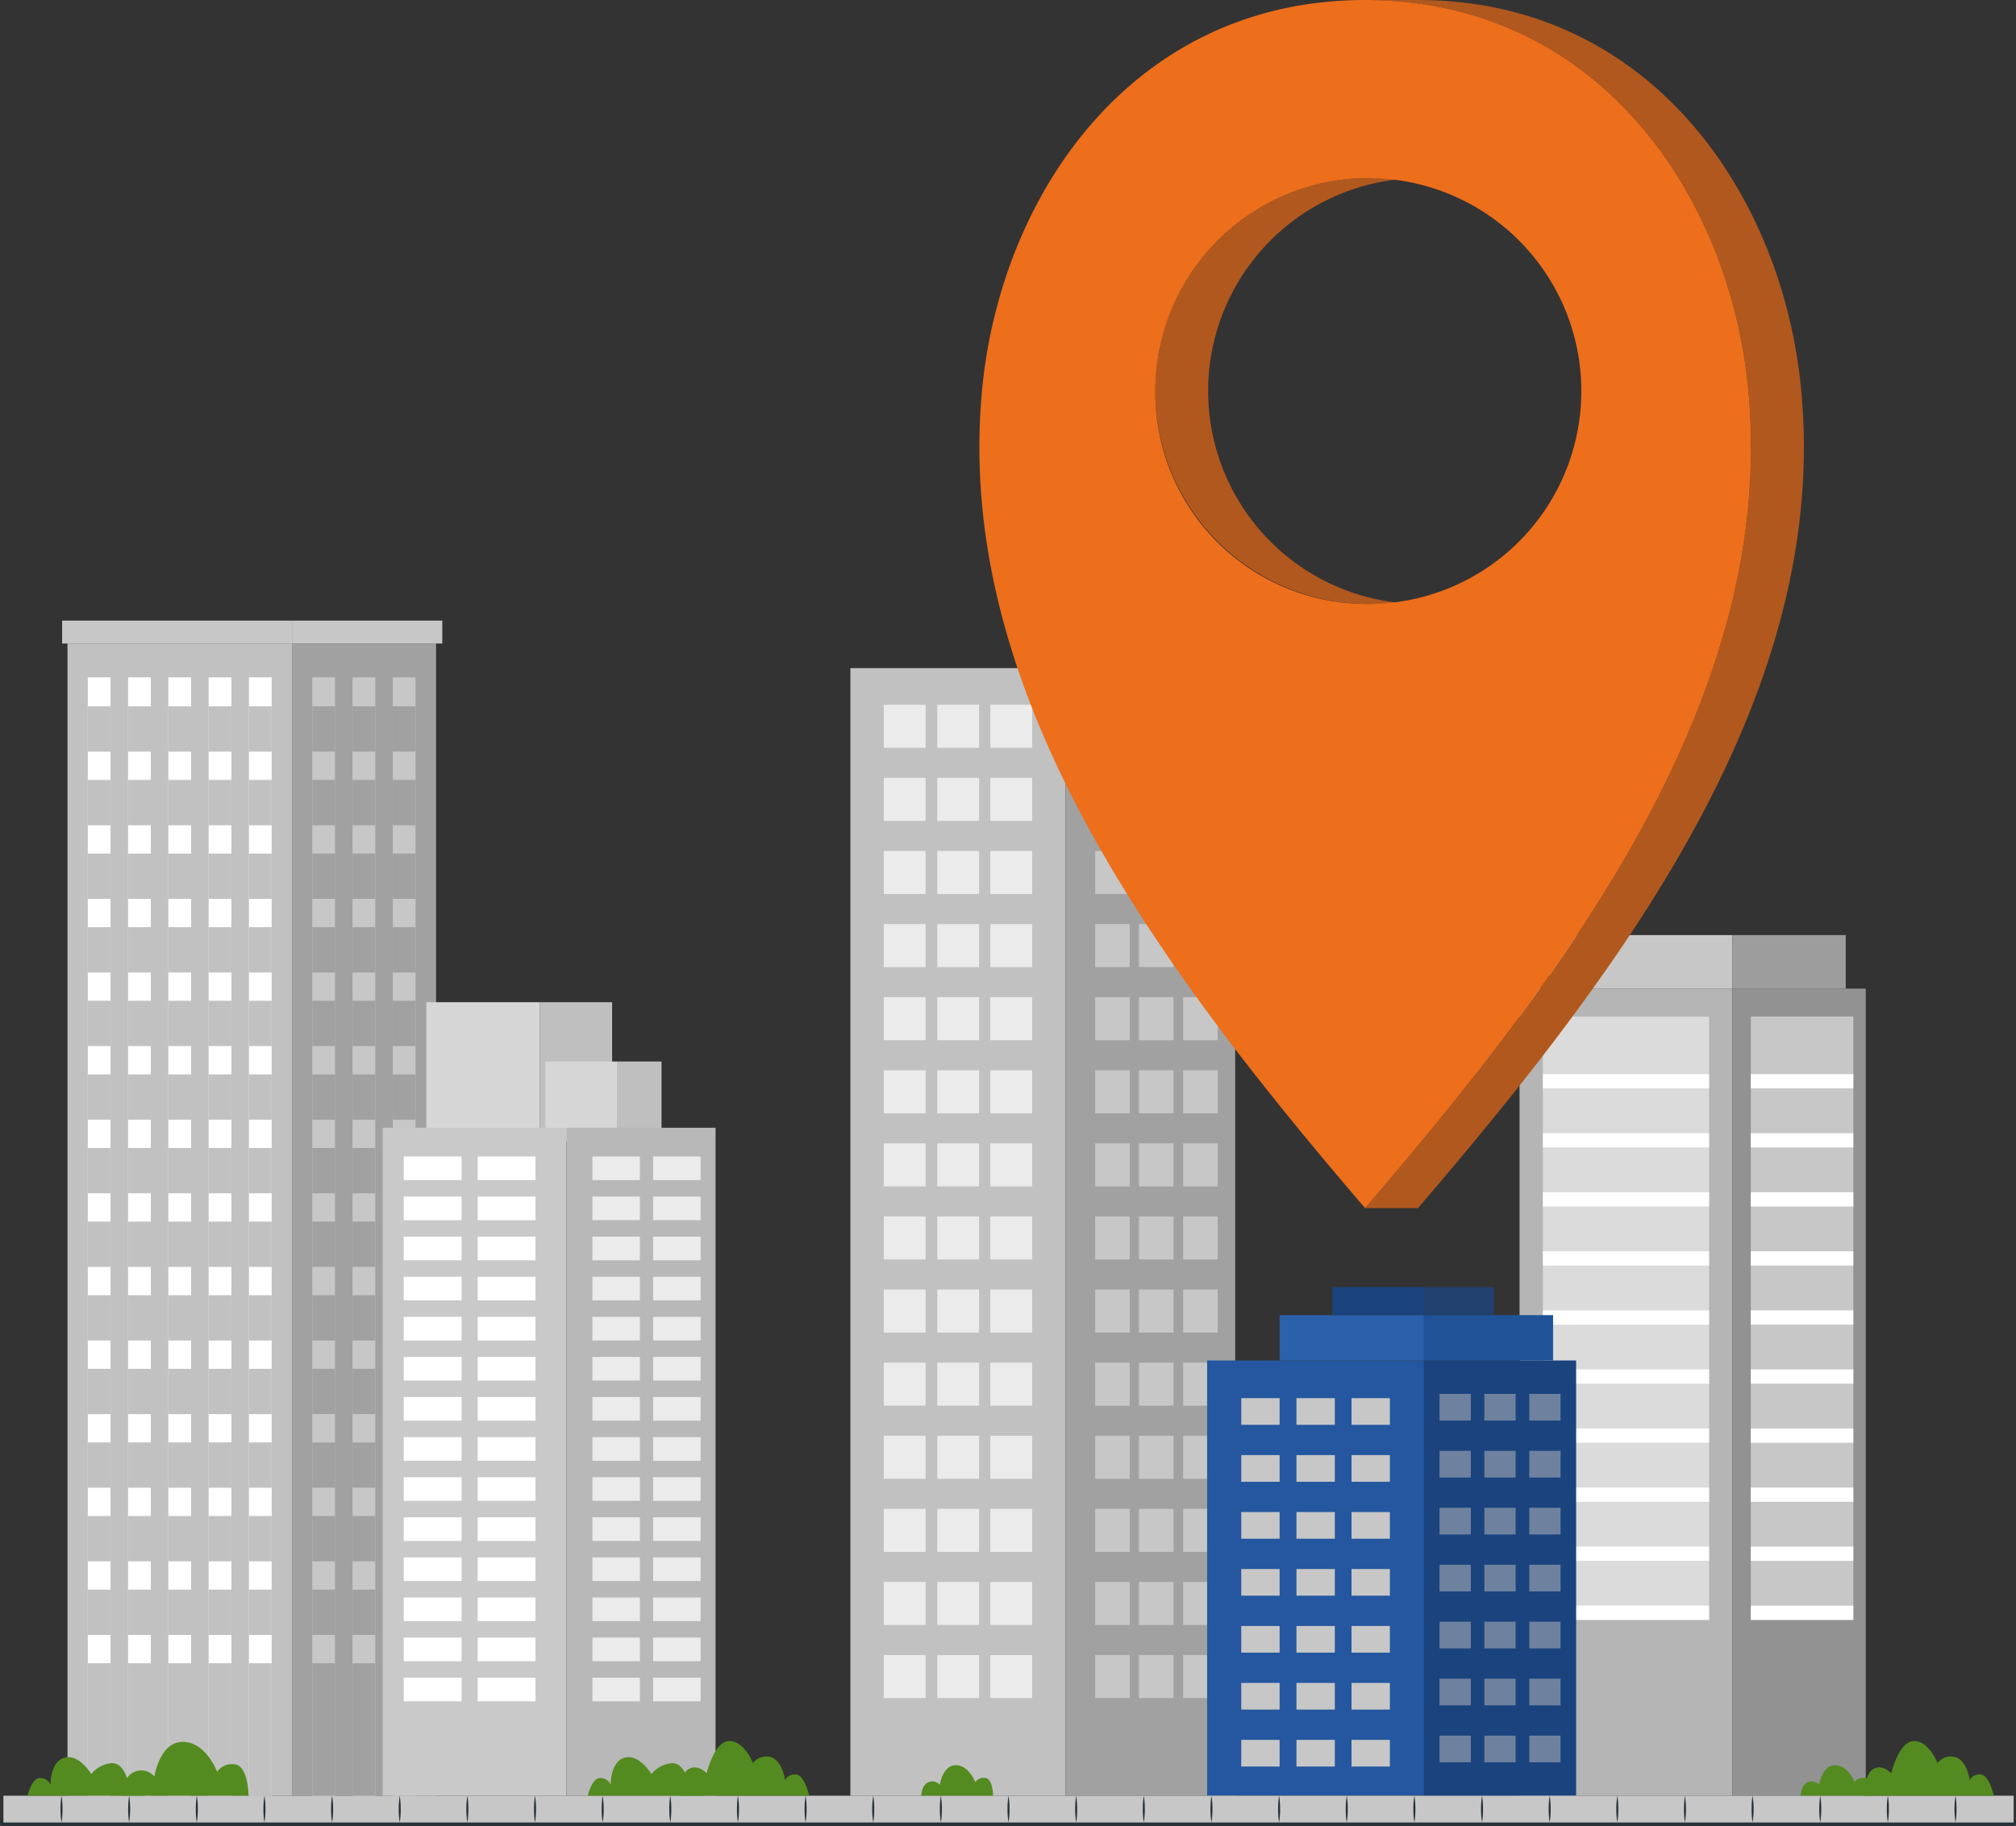 <svg xmlns="http://www.w3.org/2000/svg" width="296.804" height="268.889" viewBox="0 0 296.804 268.889">
  <rect x="0" y="0" width="296.804" height="268.889" fill="#333333" stroke="none"/>
  <g id="그룹_568" data-name="그룹 568" transform="translate(-87.646 -76.601)">
    <g id="Background_Complete" data-name="Background Complete" transform="translate(96.789 167.992)">
      <g id="그룹_524" data-name="그룹 524" transform="translate(0)">
        <g id="그룹_471" data-name="그룹 471" transform="translate(116.054 7.002)">
          <g id="그룹_468" data-name="그룹 468">
            <rect id="사각형_565" data-name="사각형 565" width="31.677" height="166.052" fill="#c1c1c1"/>
            <g id="그룹_467" data-name="그룹 467" transform="translate(4.917 5.394)">
              <rect id="사각형_566" data-name="사각형 566" width="6.158" height="6.34" transform="translate(0 0)" fill="#ebebeb"/>
              <rect id="사각형_567" data-name="사각형 567" width="6.158" height="6.34" transform="translate(7.877 0)" fill="#ebebeb"/>
              <rect id="사각형_568" data-name="사각형 568" width="6.158" height="6.34" transform="translate(0 10.765)" fill="#ebebeb"/>
              <rect id="사각형_569" data-name="사각형 569" width="6.158" height="6.34" transform="translate(7.877 10.765)" fill="#ebebeb"/>
              <rect id="사각형_570" data-name="사각형 570" width="6.158" height="6.341" transform="translate(0 21.529)" fill="#ebebeb"/>
              <rect id="사각형_571" data-name="사각형 571" width="6.158" height="6.341" transform="translate(7.877 21.529)" fill="#ebebeb"/>
              <rect id="사각형_572" data-name="사각형 572" width="6.158" height="6.341" transform="translate(0 32.294)" fill="#ebebeb"/>
              <rect id="사각형_573" data-name="사각형 573" width="6.158" height="6.341" transform="translate(7.877 32.294)" fill="#ebebeb"/>
              <rect id="사각형_574" data-name="사각형 574" width="6.158" height="6.34" transform="translate(0 43.058)" fill="#ebebeb"/>
              <rect id="사각형_575" data-name="사각형 575" width="6.158" height="6.34" transform="translate(7.877 43.058)" fill="#ebebeb"/>
              <rect id="사각형_576" data-name="사각형 576" width="6.158" height="6.34" transform="translate(0 53.823)" fill="#ebebeb"/>
              <rect id="사각형_577" data-name="사각형 577" width="6.158" height="6.34" transform="translate(7.877 53.823)" fill="#ebebeb"/>
              <rect id="사각형_578" data-name="사각형 578" width="6.158" height="6.34" transform="translate(0 64.587)" fill="#ebebeb"/>
              <rect id="사각형_579" data-name="사각형 579" width="6.158" height="6.34" transform="translate(7.877 64.587)" fill="#ebebeb"/>
              <rect id="사각형_580" data-name="사각형 580" width="6.158" height="6.34" transform="translate(0 75.352)" fill="#ebebeb"/>
              <rect id="사각형_581" data-name="사각형 581" width="6.158" height="6.34" transform="translate(7.877 75.352)" fill="#ebebeb"/>
              <rect id="사각형_582" data-name="사각형 582" width="6.158" height="6.34" transform="translate(0 86.116)" fill="#ebebeb"/>
              <rect id="사각형_583" data-name="사각형 583" width="6.158" height="6.34" transform="translate(7.877 86.116)" fill="#ebebeb"/>
              <rect id="사각형_584" data-name="사각형 584" width="6.158" height="6.34" transform="translate(0 96.881)" fill="#ebebeb"/>
              <rect id="사각형_585" data-name="사각형 585" width="6.158" height="6.34" transform="translate(7.877 96.881)" fill="#ebebeb"/>
              <rect id="사각형_586" data-name="사각형 586" width="6.158" height="6.34" transform="translate(0 107.645)" fill="#ebebeb"/>
              <rect id="사각형_587" data-name="사각형 587" width="6.158" height="6.34" transform="translate(7.877 107.645)" fill="#ebebeb"/>
              <rect id="사각형_588" data-name="사각형 588" width="6.158" height="6.34" transform="translate(0 118.41)" fill="#ebebeb"/>
              <rect id="사각형_589" data-name="사각형 589" width="6.158" height="6.34" transform="translate(7.877 118.41)" fill="#ebebeb"/>
              <rect id="사각형_590" data-name="사각형 590" width="6.158" height="6.34" transform="translate(0 129.174)" fill="#ebebeb"/>
              <rect id="사각형_591" data-name="사각형 591" width="6.158" height="6.34" transform="translate(7.877 129.174)" fill="#ebebeb"/>
              <rect id="사각형_592" data-name="사각형 592" width="6.158" height="6.34" transform="translate(0 139.939)" fill="#ebebeb"/>
              <rect id="사각형_593" data-name="사각형 593" width="6.158" height="6.34" transform="translate(21.844 146.279) rotate(180)" fill="#ebebeb"/>
              <rect id="사각형_594" data-name="사각형 594" width="6.158" height="6.34" transform="translate(21.844 135.515) rotate(180)" fill="#ebebeb"/>
              <rect id="사각형_595" data-name="사각형 595" width="6.158" height="6.34" transform="translate(21.844 124.75) rotate(180)" fill="#ebebeb"/>
              <rect id="사각형_596" data-name="사각형 596" width="6.158" height="6.34" transform="translate(21.844 113.986) rotate(180)" fill="#ebebeb"/>
              <rect id="사각형_597" data-name="사각형 597" width="6.158" height="6.34" transform="translate(21.844 103.221) rotate(180)" fill="#ebebeb"/>
              <rect id="사각형_598" data-name="사각형 598" width="6.158" height="6.34" transform="translate(21.844 92.457) rotate(180)" fill="#ebebeb"/>
              <rect id="사각형_599" data-name="사각형 599" width="6.158" height="6.34" transform="translate(21.844 81.692) rotate(180)" fill="#ebebeb"/>
              <rect id="사각형_600" data-name="사각형 600" width="6.158" height="6.34" transform="translate(21.844 70.928) rotate(180)" fill="#ebebeb"/>
              <rect id="사각형_601" data-name="사각형 601" width="6.158" height="6.34" transform="translate(21.844 60.163) rotate(180)" fill="#ebebeb"/>
              <rect id="사각형_602" data-name="사각형 602" width="6.158" height="6.34" transform="translate(21.844 49.399) rotate(180)" fill="#ebebeb"/>
              <rect id="사각형_603" data-name="사각형 603" width="6.158" height="6.341" transform="translate(21.844 38.634) rotate(180)" fill="#ebebeb"/>
              <rect id="사각형_604" data-name="사각형 604" width="6.158" height="6.341" transform="translate(21.844 27.87) rotate(180)" fill="#ebebeb"/>
              <rect id="사각형_605" data-name="사각형 605" width="6.158" height="6.34" transform="translate(21.844 17.105) rotate(180)" fill="#ebebeb"/>
              <rect id="사각형_606" data-name="사각형 606" width="6.158" height="6.34" transform="translate(21.844 6.34) rotate(180)" fill="#ebebeb"/>
              <rect id="사각형_607" data-name="사각형 607" width="6.158" height="6.34" transform="translate(7.877 139.939)" fill="#ebebeb"/>
            </g>
          </g>
          <g id="그룹_470" data-name="그룹 470" transform="translate(31.677)">
            <path id="패스_771" data-name="패스 771" d="M0,0H24.976V166.052H0Z" fill="#a1a1a1"/>
            <g id="그룹_469" data-name="그룹 469" transform="translate(4.362 5.394)">
              <rect id="사각형_609" data-name="사각형 609" width="5.085" height="6.34" transform="translate(18.039 146.279) rotate(180)" fill="#c7c7c7"/>
              <rect id="사각형_610" data-name="사각형 610" width="5.085" height="6.34" transform="translate(11.534 146.279) rotate(180)" fill="#c7c7c7"/>
              <rect id="사각형_611" data-name="사각형 611" width="5.085" height="6.34" transform="translate(18.039 135.515) rotate(180)" fill="#c7c7c7"/>
              <rect id="사각형_612" data-name="사각형 612" width="5.085" height="6.34" transform="translate(11.534 135.515) rotate(180)" fill="#c7c7c7"/>
              <rect id="사각형_613" data-name="사각형 613" width="5.085" height="6.34" transform="translate(18.039 124.75) rotate(180)" fill="#c7c7c7"/>
              <rect id="사각형_614" data-name="사각형 614" width="5.085" height="6.34" transform="translate(11.534 124.75) rotate(180)" fill="#c7c7c7"/>
              <rect id="사각형_615" data-name="사각형 615" width="5.085" height="6.34" transform="translate(18.039 113.986) rotate(180)" fill="#c7c7c7"/>
              <rect id="사각형_616" data-name="사각형 616" width="5.085" height="6.34" transform="translate(11.534 113.986) rotate(180)" fill="#c7c7c7"/>
              <rect id="사각형_617" data-name="사각형 617" width="5.085" height="6.34" transform="translate(18.039 103.221) rotate(180)" fill="#c7c7c7"/>
              <rect id="사각형_618" data-name="사각형 618" width="5.085" height="6.34" transform="translate(11.534 103.221) rotate(180)" fill="#c7c7c7"/>
              <rect id="사각형_619" data-name="사각형 619" width="5.085" height="6.34" transform="translate(18.039 92.457) rotate(180)" fill="#c7c7c7"/>
              <rect id="사각형_620" data-name="사각형 620" width="5.085" height="6.34" transform="translate(11.534 92.457) rotate(180)" fill="#c7c7c7"/>
              <rect id="사각형_621" data-name="사각형 621" width="5.085" height="6.34" transform="translate(18.039 81.692) rotate(180)" fill="#c7c7c7"/>
              <rect id="사각형_622" data-name="사각형 622" width="5.085" height="6.34" transform="translate(11.534 81.692) rotate(180)" fill="#c7c7c7"/>
              <rect id="사각형_623" data-name="사각형 623" width="5.085" height="6.34" transform="translate(18.039 70.928) rotate(180)" fill="#c7c7c7"/>
              <rect id="사각형_624" data-name="사각형 624" width="5.085" height="6.34" transform="translate(11.534 70.928) rotate(180)" fill="#c7c7c7"/>
              <rect id="사각형_625" data-name="사각형 625" width="5.085" height="6.34" transform="translate(18.039 60.163) rotate(180)" fill="#c7c7c7"/>
              <rect id="사각형_626" data-name="사각형 626" width="5.085" height="6.34" transform="translate(11.534 60.163) rotate(180)" fill="#c7c7c7"/>
              <rect id="사각형_627" data-name="사각형 627" width="5.085" height="6.34" transform="translate(18.039 49.399) rotate(180)" fill="#c7c7c7"/>
              <rect id="사각형_628" data-name="사각형 628" width="5.085" height="6.34" transform="translate(11.534 49.399) rotate(180)" fill="#c7c7c7"/>
              <rect id="사각형_629" data-name="사각형 629" width="5.085" height="6.341" transform="translate(18.039 38.634) rotate(180)" fill="#c7c7c7"/>
              <rect id="사각형_630" data-name="사각형 630" width="5.085" height="6.341" transform="translate(11.534 38.634) rotate(180)" fill="#c7c7c7"/>
              <rect id="사각형_631" data-name="사각형 631" width="5.085" height="6.341" transform="translate(18.039 27.87) rotate(180)" fill="#c7c7c7"/>
              <rect id="사각형_632" data-name="사각형 632" width="5.085" height="6.341" transform="translate(11.534 27.87) rotate(180)" fill="#c7c7c7"/>
              <rect id="사각형_633" data-name="사각형 633" width="5.085" height="6.34" transform="translate(18.039 17.105) rotate(180)" fill="#c7c7c7"/>
              <rect id="사각형_634" data-name="사각형 634" width="5.085" height="6.34" transform="translate(11.534 17.105) rotate(180)" fill="#c7c7c7"/>
              <rect id="사각형_635" data-name="사각형 635" width="5.085" height="6.34" transform="translate(18.039 6.34) rotate(180)" fill="#c7c7c7"/>
              <rect id="사각형_636" data-name="사각형 636" width="5.085" height="6.34" transform="translate(0 0)" fill="#c7c7c7"/>
              <rect id="사각형_637" data-name="사각형 637" width="5.085" height="6.34" transform="translate(0 10.765)" fill="#c7c7c7"/>
              <rect id="사각형_638" data-name="사각형 638" width="5.085" height="6.341" transform="translate(0 21.529)" fill="#c7c7c7"/>
              <rect id="사각형_639" data-name="사각형 639" width="5.085" height="6.341" transform="translate(0 32.294)" fill="#c7c7c7"/>
              <rect id="사각형_640" data-name="사각형 640" width="5.085" height="6.34" transform="translate(0 43.058)" fill="#c7c7c7"/>
              <rect id="사각형_641" data-name="사각형 641" width="5.085" height="6.34" transform="translate(0 53.823)" fill="#c7c7c7"/>
              <rect id="사각형_642" data-name="사각형 642" width="5.085" height="6.34" transform="translate(0 64.587)" fill="#c7c7c7"/>
              <rect id="사각형_643" data-name="사각형 643" width="5.085" height="6.34" transform="translate(0 75.352)" fill="#c7c7c7"/>
              <rect id="사각형_644" data-name="사각형 644" width="5.085" height="6.34" transform="translate(0 86.116)" fill="#c7c7c7"/>
              <rect id="사각형_645" data-name="사각형 645" width="5.085" height="6.34" transform="translate(0 96.881)" fill="#c7c7c7"/>
              <rect id="사각형_646" data-name="사각형 646" width="5.085" height="6.34" transform="translate(0 107.645)" fill="#c7c7c7"/>
              <rect id="사각형_647" data-name="사각형 647" width="5.085" height="6.34" transform="translate(0 118.41)" fill="#c7c7c7"/>
              <rect id="사각형_648" data-name="사각형 648" width="5.085" height="6.34" transform="translate(0 129.174)" fill="#c7c7c7"/>
              <rect id="사각형_649" data-name="사각형 649" width="5.085" height="6.34" transform="translate(0 139.939)" fill="#c7c7c7"/>
              <rect id="사각형_650" data-name="사각형 650" width="5.085" height="6.34" transform="translate(11.534 6.34) rotate(180)" fill="#c7c7c7"/>
            </g>
          </g>
        </g>
        <g id="그룹_506" data-name="그룹 506">
          <g id="그룹_488" data-name="그룹 488">
            <g id="그룹_487" data-name="그룹 487">
              <rect id="사각형_651" data-name="사각형 651" width="33.046" height="169.675" transform="translate(0.795 3.379)" fill="#c1c1c1"/>
              <rect id="사각형_652" data-name="사각형 652" width="33.841" height="3.379" fill="#c7c7c7"/>
              <g id="그룹_486" data-name="그룹 486" transform="translate(3.783 8.359)">
                <rect id="사각형_653" data-name="사각형 653" width="3.348" height="164.695" fill="#fff"/>
                <rect id="사각형_654" data-name="사각형 654" width="3.348" height="164.695" transform="translate(5.931)" fill="#fff"/>
                <rect id="사각형_655" data-name="사각형 655" width="3.348" height="164.695" transform="translate(11.861)" fill="#fff"/>
                <rect id="사각형_656" data-name="사각형 656" width="3.348" height="164.695" transform="translate(17.792)" fill="#fff"/>
                <rect id="사각형_657" data-name="사각형 657" width="3.348" height="164.695" transform="translate(23.722)" fill="#fff"/>
                <g id="그룹_472" data-name="그룹 472" transform="translate(0 4.269)">
                  <rect id="사각형_658" data-name="사각형 658" width="3.348" height="6.67" fill="#c1c1c1"/>
                  <rect id="사각형_659" data-name="사각형 659" width="3.348" height="6.67" transform="translate(5.931)" fill="#c1c1c1"/>
                  <rect id="사각형_660" data-name="사각형 660" width="3.348" height="6.67" transform="translate(11.861)" fill="#c1c1c1"/>
                  <rect id="사각형_661" data-name="사각형 661" width="3.348" height="6.67" transform="translate(17.792)" fill="#c1c1c1"/>
                  <rect id="사각형_662" data-name="사각형 662" width="3.348" height="6.67" transform="translate(23.722)" fill="#c1c1c1"/>
                </g>
                <g id="그룹_473" data-name="그룹 473" transform="translate(0 15.109)">
                  <rect id="사각형_663" data-name="사각형 663" width="3.348" height="6.67" fill="#c1c1c1"/>
                  <rect id="사각형_664" data-name="사각형 664" width="3.348" height="6.67" transform="translate(5.931)" fill="#c1c1c1"/>
                  <rect id="사각형_665" data-name="사각형 665" width="3.348" height="6.67" transform="translate(11.861)" fill="#c1c1c1"/>
                  <rect id="사각형_666" data-name="사각형 666" width="3.348" height="6.67" transform="translate(17.792)" fill="#c1c1c1"/>
                  <rect id="사각형_667" data-name="사각형 667" width="3.348" height="6.67" transform="translate(23.722)" fill="#c1c1c1"/>
                </g>
                <g id="그룹_474" data-name="그룹 474" transform="translate(0 25.949)">
                  <rect id="사각형_668" data-name="사각형 668" width="3.348" height="6.67" fill="#c1c1c1"/>
                  <rect id="사각형_669" data-name="사각형 669" width="3.348" height="6.67" transform="translate(5.931)" fill="#c1c1c1"/>
                  <rect id="사각형_670" data-name="사각형 670" width="3.348" height="6.67" transform="translate(11.861)" fill="#c1c1c1"/>
                  <rect id="사각형_671" data-name="사각형 671" width="3.348" height="6.67" transform="translate(17.792)" fill="#c1c1c1"/>
                  <rect id="사각형_672" data-name="사각형 672" width="3.348" height="6.67" transform="translate(23.722)" fill="#c1c1c1"/>
                </g>
                <g id="그룹_475" data-name="그룹 475" transform="translate(0 36.789)">
                  <rect id="사각형_673" data-name="사각형 673" width="3.348" height="6.67" fill="#c1c1c1"/>
                  <rect id="사각형_674" data-name="사각형 674" width="3.348" height="6.67" transform="translate(5.931)" fill="#c1c1c1"/>
                  <rect id="사각형_675" data-name="사각형 675" width="3.348" height="6.67" transform="translate(11.861)" fill="#c1c1c1"/>
                  <rect id="사각형_676" data-name="사각형 676" width="3.348" height="6.67" transform="translate(17.792)" fill="#c1c1c1"/>
                  <rect id="사각형_677" data-name="사각형 677" width="3.348" height="6.67" transform="translate(23.722)" fill="#c1c1c1"/>
                </g>
                <g id="그룹_476" data-name="그룹 476" transform="translate(0 47.628)">
                  <rect id="사각형_678" data-name="사각형 678" width="3.348" height="6.67" fill="#c1c1c1"/>
                  <rect id="사각형_679" data-name="사각형 679" width="3.348" height="6.67" transform="translate(5.931)" fill="#c1c1c1"/>
                  <rect id="사각형_680" data-name="사각형 680" width="3.348" height="6.67" transform="translate(11.861)" fill="#c1c1c1"/>
                  <rect id="사각형_681" data-name="사각형 681" width="3.348" height="6.67" transform="translate(17.792)" fill="#c1c1c1"/>
                  <rect id="사각형_682" data-name="사각형 682" width="3.348" height="6.67" transform="translate(23.722)" fill="#c1c1c1"/>
                </g>
                <g id="그룹_477" data-name="그룹 477" transform="translate(0 58.468)">
                  <rect id="사각형_683" data-name="사각형 683" width="3.348" height="6.67" fill="#c1c1c1"/>
                  <rect id="사각형_684" data-name="사각형 684" width="3.348" height="6.67" transform="translate(5.931)" fill="#c1c1c1"/>
                  <rect id="사각형_685" data-name="사각형 685" width="3.348" height="6.67" transform="translate(11.861)" fill="#c1c1c1"/>
                  <rect id="사각형_686" data-name="사각형 686" width="3.348" height="6.67" transform="translate(17.792)" fill="#c1c1c1"/>
                  <rect id="사각형_687" data-name="사각형 687" width="3.348" height="6.67" transform="translate(23.722)" fill="#c1c1c1"/>
                </g>
                <g id="그룹_478" data-name="그룹 478" transform="translate(0 69.308)">
                  <rect id="사각형_688" data-name="사각형 688" width="3.348" height="6.67" fill="#c1c1c1"/>
                  <rect id="사각형_689" data-name="사각형 689" width="3.348" height="6.67" transform="translate(5.931)" fill="#c1c1c1"/>
                  <rect id="사각형_690" data-name="사각형 690" width="3.348" height="6.67" transform="translate(11.861)" fill="#c1c1c1"/>
                  <rect id="사각형_691" data-name="사각형 691" width="3.348" height="6.67" transform="translate(17.792)" fill="#c1c1c1"/>
                  <rect id="사각형_692" data-name="사각형 692" width="3.348" height="6.67" transform="translate(23.722)" fill="#c1c1c1"/>
                </g>
                <g id="그룹_479" data-name="그룹 479" transform="translate(0 80.148)">
                  <rect id="사각형_693" data-name="사각형 693" width="3.348" height="6.67" fill="#c1c1c1"/>
                  <rect id="사각형_694" data-name="사각형 694" width="3.348" height="6.67" transform="translate(5.931)" fill="#c1c1c1"/>
                  <rect id="사각형_695" data-name="사각형 695" width="3.348" height="6.67" transform="translate(11.861)" fill="#c1c1c1"/>
                  <rect id="사각형_696" data-name="사각형 696" width="3.348" height="6.67" transform="translate(17.792)" fill="#c1c1c1"/>
                  <rect id="사각형_697" data-name="사각형 697" width="3.348" height="6.67" transform="translate(23.722)" fill="#c1c1c1"/>
                </g>
                <g id="그룹_480" data-name="그룹 480" transform="translate(0 90.988)">
                  <rect id="사각형_698" data-name="사각형 698" width="3.348" height="6.67" fill="#c1c1c1"/>
                  <rect id="사각형_699" data-name="사각형 699" width="3.348" height="6.67" transform="translate(5.931)" fill="#c1c1c1"/>
                  <rect id="사각형_700" data-name="사각형 700" width="3.348" height="6.67" transform="translate(11.861)" fill="#c1c1c1"/>
                  <rect id="사각형_701" data-name="사각형 701" width="3.348" height="6.67" transform="translate(17.792)" fill="#c1c1c1"/>
                  <rect id="사각형_702" data-name="사각형 702" width="3.348" height="6.67" transform="translate(23.722)" fill="#c1c1c1"/>
                </g>
                <g id="그룹_481" data-name="그룹 481" transform="translate(0 101.828)">
                  <rect id="사각형_703" data-name="사각형 703" width="3.348" height="6.67" fill="#c1c1c1"/>
                  <rect id="사각형_704" data-name="사각형 704" width="3.348" height="6.67" transform="translate(5.931)" fill="#c1c1c1"/>
                  <rect id="사각형_705" data-name="사각형 705" width="3.348" height="6.67" transform="translate(11.861)" fill="#c1c1c1"/>
                  <rect id="사각형_706" data-name="사각형 706" width="3.348" height="6.67" transform="translate(17.792)" fill="#c1c1c1"/>
                  <rect id="사각형_707" data-name="사각형 707" width="3.348" height="6.67" transform="translate(23.722)" fill="#c1c1c1"/>
                </g>
                <g id="그룹_482" data-name="그룹 482" transform="translate(0 112.667)">
                  <rect id="사각형_708" data-name="사각형 708" width="3.348" height="6.67" fill="#c1c1c1"/>
                  <rect id="사각형_709" data-name="사각형 709" width="3.348" height="6.67" transform="translate(5.931)" fill="#c1c1c1"/>
                  <rect id="사각형_710" data-name="사각형 710" width="3.348" height="6.67" transform="translate(11.861)" fill="#c1c1c1"/>
                  <rect id="사각형_711" data-name="사각형 711" width="3.348" height="6.67" transform="translate(17.792)" fill="#c1c1c1"/>
                  <rect id="사각형_712" data-name="사각형 712" width="3.348" height="6.67" transform="translate(23.722)" fill="#c1c1c1"/>
                </g>
                <g id="그룹_483" data-name="그룹 483" transform="translate(0 123.507)">
                  <rect id="사각형_713" data-name="사각형 713" width="3.348" height="6.67" fill="#c1c1c1"/>
                  <rect id="사각형_714" data-name="사각형 714" width="3.348" height="6.67" transform="translate(5.931)" fill="#c1c1c1"/>
                  <rect id="사각형_715" data-name="사각형 715" width="3.348" height="6.67" transform="translate(11.861)" fill="#c1c1c1"/>
                  <rect id="사각형_716" data-name="사각형 716" width="3.348" height="6.67" transform="translate(17.792)" fill="#c1c1c1"/>
                  <rect id="사각형_717" data-name="사각형 717" width="3.348" height="6.67" transform="translate(23.722)" fill="#c1c1c1"/>
                </g>
                <g id="그룹_484" data-name="그룹 484" transform="translate(0 134.347)">
                  <rect id="사각형_718" data-name="사각형 718" width="3.348" height="6.67" fill="#c1c1c1"/>
                  <rect id="사각형_719" data-name="사각형 719" width="3.348" height="6.67" transform="translate(5.931)" fill="#c1c1c1"/>
                  <rect id="사각형_720" data-name="사각형 720" width="3.348" height="6.67" transform="translate(11.861)" fill="#c1c1c1"/>
                  <rect id="사각형_721" data-name="사각형 721" width="3.348" height="6.67" transform="translate(17.792)" fill="#c1c1c1"/>
                  <rect id="사각형_722" data-name="사각형 722" width="3.348" height="6.67" transform="translate(23.722)" fill="#c1c1c1"/>
                </g>
                <g id="그룹_485" data-name="그룹 485" transform="translate(0 145.187)">
                  <rect id="사각형_723" data-name="사각형 723" width="3.348" height="19.508" fill="#c1c1c1"/>
                  <rect id="사각형_724" data-name="사각형 724" width="3.348" height="19.508" transform="translate(5.931)" fill="#c1c1c1"/>
                  <rect id="사각형_725" data-name="사각형 725" width="3.348" height="19.508" transform="translate(11.861)" fill="#c1c1c1"/>
                  <rect id="사각형_726" data-name="사각형 726" width="3.348" height="19.508" transform="translate(17.792)" fill="#c1c1c1"/>
                  <rect id="사각형_727" data-name="사각형 727" width="3.348" height="19.508" transform="translate(23.722)" fill="#c1c1c1"/>
                </g>
              </g>
            </g>
          </g>
          <g id="그룹_505" data-name="그룹 505" transform="translate(33.841)">
            <g id="그룹_504" data-name="그룹 504">
              <rect id="사각형_728" data-name="사각형 728" width="21.215" height="169.675" transform="translate(0 3.379)" fill="#a1a1a1"/>
              <rect id="사각형_729" data-name="사각형 729" width="22.134" height="3.379" fill="#c7c7c7"/>
              <g id="그룹_503" data-name="그룹 503" transform="translate(2.988 8.359)">
                <rect id="사각형_730" data-name="사각형 730" width="3.348" height="164.695" fill="#c7c7c7"/>
                <rect id="사각형_731" data-name="사각형 731" width="3.348" height="164.695" transform="translate(5.931)" fill="#c7c7c7"/>
                <rect id="사각형_732" data-name="사각형 732" width="3.348" height="164.695" transform="translate(11.861)" fill="#c7c7c7"/>
                <g id="그룹_489" data-name="그룹 489" transform="translate(0 4.269)">
                  <rect id="사각형_733" data-name="사각형 733" width="3.348" height="6.67" fill="#a1a1a1"/>
                  <rect id="사각형_734" data-name="사각형 734" width="3.348" height="6.67" transform="translate(5.931)" fill="#a1a1a1"/>
                  <rect id="사각형_735" data-name="사각형 735" width="3.348" height="6.67" transform="translate(11.861)" fill="#a1a1a1"/>
                </g>
                <g id="그룹_490" data-name="그룹 490" transform="translate(0 15.109)">
                  <rect id="사각형_736" data-name="사각형 736" width="3.348" height="6.67" fill="#a1a1a1"/>
                  <rect id="사각형_737" data-name="사각형 737" width="3.348" height="6.67" transform="translate(5.931)" fill="#a1a1a1"/>
                  <rect id="사각형_738" data-name="사각형 738" width="3.348" height="6.67" transform="translate(11.861)" fill="#a1a1a1"/>
                </g>
                <g id="그룹_491" data-name="그룹 491" transform="translate(0 25.949)">
                  <rect id="사각형_739" data-name="사각형 739" width="3.348" height="6.67" fill="#a1a1a1"/>
                  <rect id="사각형_740" data-name="사각형 740" width="3.348" height="6.67" transform="translate(5.931)" fill="#a1a1a1"/>
                  <rect id="사각형_741" data-name="사각형 741" width="3.348" height="6.67" transform="translate(11.861)" fill="#a1a1a1"/>
                </g>
                <g id="그룹_492" data-name="그룹 492" transform="translate(0 36.789)">
                  <rect id="사각형_742" data-name="사각형 742" width="3.348" height="6.67" fill="#a1a1a1"/>
                  <rect id="사각형_743" data-name="사각형 743" width="3.348" height="6.67" transform="translate(5.931)" fill="#a1a1a1"/>
                  <rect id="사각형_744" data-name="사각형 744" width="3.348" height="6.67" transform="translate(11.861)" fill="#a1a1a1"/>
                </g>
                <g id="그룹_493" data-name="그룹 493" transform="translate(0 47.628)">
                  <rect id="사각형_745" data-name="사각형 745" width="3.348" height="6.67" fill="#a1a1a1"/>
                  <rect id="사각형_746" data-name="사각형 746" width="3.348" height="6.67" transform="translate(5.931)" fill="#a1a1a1"/>
                  <rect id="사각형_747" data-name="사각형 747" width="3.348" height="6.67" transform="translate(11.861)" fill="#a1a1a1"/>
                </g>
                <g id="그룹_494" data-name="그룹 494" transform="translate(0 58.468)">
                  <rect id="사각형_748" data-name="사각형 748" width="3.348" height="6.67" fill="#a1a1a1"/>
                  <rect id="사각형_749" data-name="사각형 749" width="3.348" height="6.67" transform="translate(5.931)" fill="#a1a1a1"/>
                  <rect id="사각형_750" data-name="사각형 750" width="3.348" height="6.67" transform="translate(11.861)" fill="#a1a1a1"/>
                </g>
                <g id="그룹_495" data-name="그룹 495" transform="translate(0 69.308)">
                  <rect id="사각형_751" data-name="사각형 751" width="3.348" height="6.67" fill="#a1a1a1"/>
                  <rect id="사각형_752" data-name="사각형 752" width="3.348" height="6.67" transform="translate(5.931)" fill="#a1a1a1"/>
                  <rect id="사각형_753" data-name="사각형 753" width="3.348" height="6.67" transform="translate(11.861)" fill="#a1a1a1"/>
                </g>
                <g id="그룹_496" data-name="그룹 496" transform="translate(0 80.148)">
                  <rect id="사각형_754" data-name="사각형 754" width="3.348" height="6.67" fill="#a1a1a1"/>
                  <rect id="사각형_755" data-name="사각형 755" width="3.348" height="6.67" transform="translate(5.931)" fill="#a1a1a1"/>
                  <rect id="사각형_756" data-name="사각형 756" width="3.348" height="6.67" transform="translate(11.861)" fill="#a1a1a1"/>
                </g>
                <g id="그룹_497" data-name="그룹 497" transform="translate(0 90.988)">
                  <rect id="사각형_757" data-name="사각형 757" width="3.348" height="6.67" fill="#a1a1a1"/>
                  <rect id="사각형_758" data-name="사각형 758" width="3.348" height="6.67" transform="translate(5.931)" fill="#a1a1a1"/>
                  <rect id="사각형_759" data-name="사각형 759" width="3.348" height="6.67" transform="translate(11.861)" fill="#a1a1a1"/>
                </g>
                <g id="그룹_498" data-name="그룹 498" transform="translate(0 101.828)">
                  <rect id="사각형_760" data-name="사각형 760" width="3.348" height="6.67" fill="#a1a1a1"/>
                  <rect id="사각형_761" data-name="사각형 761" width="3.348" height="6.67" transform="translate(5.931)" fill="#a1a1a1"/>
                  <rect id="사각형_762" data-name="사각형 762" width="3.348" height="6.67" transform="translate(11.861)" fill="#a1a1a1"/>
                </g>
                <g id="그룹_499" data-name="그룹 499" transform="translate(0 112.667)">
                  <rect id="사각형_763" data-name="사각형 763" width="3.348" height="6.67" fill="#a1a1a1"/>
                  <rect id="사각형_764" data-name="사각형 764" width="3.348" height="6.67" transform="translate(5.931)" fill="#a1a1a1"/>
                  <rect id="사각형_765" data-name="사각형 765" width="3.348" height="6.67" transform="translate(11.861)" fill="#a1a1a1"/>
                </g>
                <g id="그룹_500" data-name="그룹 500" transform="translate(0 123.507)">
                  <rect id="사각형_766" data-name="사각형 766" width="3.348" height="6.67" fill="#a1a1a1"/>
                  <rect id="사각형_767" data-name="사각형 767" width="3.348" height="6.67" transform="translate(5.931)" fill="#a1a1a1"/>
                  <rect id="사각형_768" data-name="사각형 768" width="3.348" height="6.67" transform="translate(11.861)" fill="#a1a1a1"/>
                </g>
                <g id="그룹_501" data-name="그룹 501" transform="translate(0 134.347)">
                  <rect id="사각형_769" data-name="사각형 769" width="3.348" height="6.67" fill="#a1a1a1"/>
                  <rect id="사각형_770" data-name="사각형 770" width="3.348" height="6.67" transform="translate(5.931)" fill="#a1a1a1"/>
                  <rect id="사각형_771" data-name="사각형 771" width="3.348" height="6.67" transform="translate(11.861)" fill="#a1a1a1"/>
                </g>
                <g id="그룹_502" data-name="그룹 502" transform="translate(0 145.187)">
                  <rect id="사각형_772" data-name="사각형 772" width="3.348" height="19.508" fill="#a1a1a1"/>
                  <rect id="사각형_773" data-name="사각형 773" width="3.348" height="19.508" transform="translate(5.931)" fill="#a1a1a1"/>
                  <rect id="사각형_774" data-name="사각형 774" width="3.348" height="19.508" transform="translate(11.861)" fill="#a1a1a1"/>
                </g>
              </g>
            </g>
          </g>
        </g>
        <g id="그룹_662" data-name="그룹 662" transform="translate(214.572 46.314)">
          <g id="그룹_509" data-name="그룹 509">
            <path id="패스_770" data-name="패스 770" d="M0,0H31.34V118.857H0Z" transform="translate(0 7.883)" fill="#b5b5b5"/>
            <rect id="사각형_776" data-name="사각형 776" width="26.882" height="7.883" transform="translate(4.458)" fill="#c7c7c7"/>
            <g id="그룹_508" data-name="그룹 508" transform="translate(3.436 11.997)">
              <rect id="사각형_777" data-name="사각형 777" width="24.468" height="88.853" fill="#dbdbdb"/>
              <g id="그룹_507" data-name="그룹 507" transform="translate(0 8.479)">
                <rect id="사각형_778" data-name="사각형 778" width="24.468" height="2.1" fill="#fff"/>
                <rect id="사각형_779" data-name="사각형 779" width="24.468" height="2.1" transform="translate(0 8.697)" fill="#fff"/>
                <rect id="사각형_780" data-name="사각형 780" width="24.468" height="2.1" transform="translate(0 17.394)" fill="#fff"/>
                <rect id="사각형_781" data-name="사각형 781" width="24.468" height="2.1" transform="translate(0 26.091)" fill="#fff"/>
                <rect id="사각형_782" data-name="사각형 782" width="24.468" height="2.1" transform="translate(0 34.789)" fill="#fff"/>
                <rect id="사각형_783" data-name="사각형 783" width="24.468" height="2.1" transform="translate(0 43.486)" fill="#fff"/>
                <rect id="사각형_784" data-name="사각형 784" width="24.468" height="2.1" transform="translate(0 52.183)" fill="#fff"/>
                <rect id="사각형_785" data-name="사각형 785" width="24.468" height="2.1" transform="translate(0 60.88)" fill="#fff"/>
                <rect id="사각형_786" data-name="사각형 786" width="24.468" height="2.1" transform="translate(0 69.577)" fill="#fff"/>
                <rect id="사각형_787" data-name="사각형 787" width="24.468" height="2.1" transform="translate(0 78.274)" fill="#fff"/>
              </g>
            </g>
          </g>
          <g id="그룹_512" data-name="그룹 512" transform="translate(31.34)">
            <rect id="사각형_788" data-name="사각형 788" width="19.63" height="118.857" transform="translate(0 7.883)" fill="#929292"/>
            <rect id="사각형_789" data-name="사각형 789" width="16.684" height="7.883" fill="#9d9d9d"/>
            <g id="그룹_511" data-name="그룹 511" transform="translate(2.706 11.997)">
              <rect id="사각형_790" data-name="사각형 790" width="15.093" height="88.853" fill="#c7c7c7"/>
              <g id="그룹_510" data-name="그룹 510" transform="translate(0 8.479)">
                <rect id="사각형_791" data-name="사각형 791" width="15.093" height="2.1" fill="#fff"/>
                <rect id="사각형_792" data-name="사각형 792" width="15.093" height="2.1" transform="translate(0 8.697)" fill="#fff"/>
                <rect id="사각형_793" data-name="사각형 793" width="15.093" height="2.1" transform="translate(0 17.394)" fill="#fff"/>
                <rect id="사각형_794" data-name="사각형 794" width="15.093" height="2.1" transform="translate(0 26.091)" fill="#fff"/>
                <rect id="사각형_795" data-name="사각형 795" width="15.093" height="2.1" transform="translate(0 34.789)" fill="#fff"/>
                <rect id="사각형_796" data-name="사각형 796" width="15.093" height="2.1" transform="translate(0 43.486)" fill="#fff"/>
                <rect id="사각형_797" data-name="사각형 797" width="15.093" height="2.1" transform="translate(0 52.183)" fill="#fff"/>
                <rect id="사각형_798" data-name="사각형 798" width="15.093" height="2.1" transform="translate(0 60.88)" fill="#fff"/>
                <rect id="사각형_799" data-name="사각형 799" width="15.093" height="2.1" transform="translate(0 69.577)" fill="#fff"/>
                <rect id="사각형_800" data-name="사각형 800" width="15.093" height="2.1" transform="translate(0 78.274)" fill="#fff"/>
              </g>
            </g>
          </g>
        </g>
        <g id="그룹_523" data-name="그룹 523" transform="translate(47.203 56.2)">
          <rect id="사각형_863" data-name="사각형 863" width="16.738" height="19.772" transform="translate(6.42)" fill="#d6d6d6"/>
          <rect id="사각형_864" data-name="사각형 864" width="10.613" height="20.498" transform="translate(23.158)" fill="#bfbfbf"/>
          <rect id="사각형_865" data-name="사각형 865" width="10.533" height="11.766" transform="translate(23.945 8.731)" fill="#d6d6d6"/>
          <rect id="사각형_866" data-name="사각형 866" width="6.569" height="11.766" transform="translate(34.478 8.731)" fill="#bfbfbf"/>
          <g id="그룹_520" data-name="그룹 520" transform="translate(0 18.487)">
            <path id="패스_772" data-name="패스 772" d="M0,0H27.066V98.366H0Z" fill="#c9c9c9"/>
            <g id="그룹_519" data-name="그룹 519" transform="translate(3.094 4.229)">
              <rect id="사각형_868" data-name="사각형 868" width="8.511" height="3.478" fill="#fff"/>
              <rect id="사각형_869" data-name="사각형 869" width="8.511" height="3.478" transform="translate(10.887)" fill="#fff"/>
              <rect id="사각형_870" data-name="사각형 870" width="8.511" height="3.478" transform="translate(0 5.904)" fill="#fff"/>
              <rect id="사각형_871" data-name="사각형 871" width="8.511" height="3.478" transform="translate(10.887 5.904)" fill="#fff"/>
              <rect id="사각형_872" data-name="사각형 872" width="8.511" height="3.478" transform="translate(0 11.808)" fill="#fff"/>
              <rect id="사각형_873" data-name="사각형 873" width="8.511" height="3.478" transform="translate(10.887 11.808)" fill="#fff"/>
              <rect id="사각형_874" data-name="사각형 874" width="8.511" height="3.478" transform="translate(0 17.713)" fill="#fff"/>
              <rect id="사각형_875" data-name="사각형 875" width="8.511" height="3.478" transform="translate(10.887 17.713)" fill="#fff"/>
              <rect id="사각형_876" data-name="사각형 876" width="8.511" height="3.478" transform="translate(0 23.617)" fill="#fff"/>
              <rect id="사각형_877" data-name="사각형 877" width="8.511" height="3.478" transform="translate(10.887 23.617)" fill="#fff"/>
              <rect id="사각형_878" data-name="사각형 878" width="8.511" height="3.478" transform="translate(0 29.521)" fill="#fff"/>
              <rect id="사각형_879" data-name="사각형 879" width="8.511" height="3.478" transform="translate(10.887 29.521)" fill="#fff"/>
              <rect id="사각형_880" data-name="사각형 880" width="8.511" height="3.478" transform="translate(0 35.425)" fill="#fff"/>
              <rect id="사각형_881" data-name="사각형 881" width="8.511" height="3.478" transform="translate(10.887 35.425)" fill="#fff"/>
              <rect id="사각형_882" data-name="사각형 882" width="8.511" height="3.478" transform="translate(0 41.33)" fill="#fff"/>
              <rect id="사각형_883" data-name="사각형 883" width="8.511" height="3.478" transform="translate(10.887 41.33)" fill="#fff"/>
              <rect id="사각형_884" data-name="사각형 884" width="8.511" height="3.478" transform="translate(0 47.234)" fill="#fff"/>
              <rect id="사각형_885" data-name="사각형 885" width="8.511" height="3.478" transform="translate(10.887 47.234)" fill="#fff"/>
              <rect id="사각형_886" data-name="사각형 886" width="8.511" height="3.478" transform="translate(0 53.138)" fill="#fff"/>
              <rect id="사각형_887" data-name="사각형 887" width="8.511" height="3.478" transform="translate(10.887 53.138)" fill="#fff"/>
              <rect id="사각형_888" data-name="사각형 888" width="8.511" height="3.478" transform="translate(0 59.042)" fill="#fff"/>
              <rect id="사각형_889" data-name="사각형 889" width="8.511" height="3.478" transform="translate(10.887 59.042)" fill="#fff"/>
              <rect id="사각형_890" data-name="사각형 890" width="8.511" height="3.478" transform="translate(0 64.946)" fill="#fff"/>
              <rect id="사각형_891" data-name="사각형 891" width="8.511" height="3.478" transform="translate(10.887 64.946)" fill="#fff"/>
              <rect id="사각형_892" data-name="사각형 892" width="8.511" height="3.478" transform="translate(0 70.851)" fill="#fff"/>
              <rect id="사각형_893" data-name="사각형 893" width="8.511" height="3.478" transform="translate(10.887 70.851)" fill="#fff"/>
              <rect id="사각형_894" data-name="사각형 894" width="8.511" height="3.478" transform="translate(0 76.755)" fill="#fff"/>
              <rect id="사각형_895" data-name="사각형 895" width="8.511" height="3.478" transform="translate(10.887 76.755)" fill="#fff"/>
            </g>
          </g>
          <g id="그룹_522" data-name="그룹 522" transform="translate(27.066 18.487)">
            <rect id="사각형_896" data-name="사각형 896" width="21.932" height="98.366" fill="#b8b8b8"/>
            <g id="그룹_521" data-name="그룹 521" transform="translate(3.806 4.228)">
              <rect id="사각형_897" data-name="사각형 897" width="6.988" height="3.478" transform="translate(15.927 80.233) rotate(180)" fill="#ebebeb"/>
              <rect id="사각형_898" data-name="사각형 898" width="6.988" height="3.478" transform="translate(6.988 80.233) rotate(180)" fill="#ebebeb"/>
              <rect id="사각형_899" data-name="사각형 899" width="6.988" height="3.478" transform="translate(15.927 74.328) rotate(180)" fill="#ebebeb"/>
              <rect id="사각형_900" data-name="사각형 900" width="6.988" height="3.478" transform="translate(6.988 74.328) rotate(180)" fill="#ebebeb"/>
              <rect id="사각형_901" data-name="사각형 901" width="6.988" height="3.478" transform="translate(15.927 68.424) rotate(180)" fill="#ebebeb"/>
              <rect id="사각형_902" data-name="사각형 902" width="6.988" height="3.478" transform="translate(6.988 68.424) rotate(180)" fill="#ebebeb"/>
              <rect id="사각형_903" data-name="사각형 903" width="6.988" height="3.478" transform="translate(15.927 62.52) rotate(180)" fill="#ebebeb"/>
              <rect id="사각형_904" data-name="사각형 904" width="6.988" height="3.478" transform="translate(6.988 62.52) rotate(180)" fill="#ebebeb"/>
              <rect id="사각형_905" data-name="사각형 905" width="6.988" height="3.478" transform="translate(15.927 56.616) rotate(180)" fill="#ebebeb"/>
              <rect id="사각형_906" data-name="사각형 906" width="6.988" height="3.478" transform="translate(6.988 56.616) rotate(180)" fill="#ebebeb"/>
              <rect id="사각형_907" data-name="사각형 907" width="6.988" height="3.478" transform="translate(15.927 50.711) rotate(180)" fill="#ebebeb"/>
              <rect id="사각형_908" data-name="사각형 908" width="6.988" height="3.478" transform="translate(6.988 50.711) rotate(180)" fill="#ebebeb"/>
              <rect id="사각형_909" data-name="사각형 909" width="6.988" height="3.478" transform="translate(15.927 44.807) rotate(180)" fill="#ebebeb"/>
              <rect id="사각형_910" data-name="사각형 910" width="6.988" height="3.478" transform="translate(6.988 44.807) rotate(180)" fill="#ebebeb"/>
              <rect id="사각형_911" data-name="사각형 911" width="6.988" height="3.478" transform="translate(15.927 38.903) rotate(180)" fill="#ebebeb"/>
              <rect id="사각형_912" data-name="사각형 912" width="6.988" height="3.478" transform="translate(6.988 38.903) rotate(180)" fill="#ebebeb"/>
              <rect id="사각형_913" data-name="사각형 913" width="6.988" height="3.478" transform="translate(15.927 32.999) rotate(180)" fill="#ebebeb"/>
              <rect id="사각형_914" data-name="사각형 914" width="6.988" height="3.478" transform="translate(6.988 32.999) rotate(180)" fill="#ebebeb"/>
              <rect id="사각형_915" data-name="사각형 915" width="6.988" height="3.478" transform="translate(15.927 27.095) rotate(180)" fill="#ebebeb"/>
              <rect id="사각형_916" data-name="사각형 916" width="6.988" height="3.478" transform="translate(6.988 27.095) rotate(180)" fill="#ebebeb"/>
              <rect id="사각형_917" data-name="사각형 917" width="6.988" height="3.478" transform="translate(15.927 21.19) rotate(180)" fill="#ebebeb"/>
              <rect id="사각형_918" data-name="사각형 918" width="6.988" height="3.478" transform="translate(6.988 21.19) rotate(180)" fill="#ebebeb"/>
              <rect id="사각형_919" data-name="사각형 919" width="6.988" height="3.478" transform="translate(15.927 15.286) rotate(180)" fill="#ebebeb"/>
              <rect id="사각형_920" data-name="사각형 920" width="6.988" height="3.478" transform="translate(6.988 15.286) rotate(180)" fill="#ebebeb"/>
              <rect id="사각형_921" data-name="사각형 921" width="6.988" height="3.478" transform="translate(15.927 9.382) rotate(180)" fill="#ebebeb"/>
              <rect id="사각형_922" data-name="사각형 922" width="6.988" height="3.478" transform="translate(6.988 9.382) rotate(180)" fill="#ebebeb"/>
              <rect id="사각형_923" data-name="사각형 923" width="6.988" height="3.478" transform="translate(15.927 3.478) rotate(180)" fill="#ebebeb"/>
              <rect id="사각형_924" data-name="사각형 924" width="6.988" height="3.478" transform="translate(6.988 3.478) rotate(180)" fill="#ebebeb"/>
            </g>
          </g>
        </g>
      </g>
    </g>
    <g id="Building" transform="translate(265.367 266.136)">
      <g id="그룹_529" data-name="그룹 529">
        <g id="그룹_526" data-name="그룹 526">
          <path id="패스_824" data-name="패스 824" d="M0,0H31.924V64.1H0Z" transform="translate(0 10.813)" fill="#24579f"/>
          <g id="그룹_525" data-name="그룹 525" transform="translate(5.02 16.361)">
            <rect id="사각형_926" data-name="사각형 926" width="5.65" height="3.927" fill="#c7c7c7"/>
            <rect id="사각형_927" data-name="사각형 927" width="5.65" height="3.927" transform="translate(0 8.388)" fill="#c7c7c7"/>
            <rect id="사각형_928" data-name="사각형 928" width="5.65" height="3.927" transform="translate(0 16.775)" fill="#c7c7c7"/>
            <rect id="사각형_929" data-name="사각형 929" width="5.65" height="3.927" transform="translate(0 25.163)" fill="#c7c7c7"/>
            <rect id="사각형_930" data-name="사각형 930" width="5.65" height="3.927" transform="translate(0 33.551)" fill="#c7c7c7"/>
            <rect id="사각형_931" data-name="사각형 931" width="5.65" height="3.927" transform="translate(0 41.938)" fill="#c7c7c7"/>
            <rect id="사각형_932" data-name="사각형 932" width="5.65" height="3.927" transform="translate(0 50.326)" fill="#c7c7c7"/>
            <rect id="사각형_933" data-name="사각형 933" width="5.65" height="3.927" transform="translate(8.127)" fill="#c7c7c7"/>
            <rect id="사각형_934" data-name="사각형 934" width="5.65" height="3.927" transform="translate(8.127 8.388)" fill="#c7c7c7"/>
            <rect id="사각형_935" data-name="사각형 935" width="5.65" height="3.927" transform="translate(8.127 16.775)" fill="#c7c7c7"/>
            <rect id="사각형_936" data-name="사각형 936" width="5.65" height="3.927" transform="translate(8.127 25.163)" fill="#c7c7c7"/>
            <rect id="사각형_937" data-name="사각형 937" width="5.65" height="3.927" transform="translate(8.127 33.551)" fill="#c7c7c7"/>
            <rect id="사각형_938" data-name="사각형 938" width="5.65" height="3.927" transform="translate(8.127 41.938)" fill="#c7c7c7"/>
            <rect id="사각형_939" data-name="사각형 939" width="5.65" height="3.927" transform="translate(8.127 50.326)" fill="#c7c7c7"/>
            <rect id="사각형_940" data-name="사각형 940" width="5.65" height="3.927" transform="translate(16.234)" fill="#c7c7c7"/>
            <rect id="사각형_941" data-name="사각형 941" width="5.65" height="3.927" transform="translate(16.234 8.388)" fill="#c7c7c7"/>
            <rect id="사각형_942" data-name="사각형 942" width="5.65" height="3.927" transform="translate(16.234 16.775)" fill="#c7c7c7"/>
            <rect id="사각형_943" data-name="사각형 943" width="5.65" height="3.927" transform="translate(16.234 25.163)" fill="#c7c7c7"/>
            <rect id="사각형_944" data-name="사각형 944" width="5.65" height="3.927" transform="translate(16.234 33.551)" fill="#c7c7c7"/>
            <rect id="사각형_945" data-name="사각형 945" width="5.65" height="3.927" transform="translate(16.234 41.938)" fill="#c7c7c7"/>
            <rect id="사각형_946" data-name="사각형 946" width="5.65" height="3.927" transform="translate(16.234 50.326)" fill="#c7c7c7"/>
          </g>
          <rect id="사각형_947" data-name="사각형 947" width="21.254" height="6.678" transform="translate(10.67 4.134)" fill="#2b60aa"/>
          <rect id="사각형_948" data-name="사각형 948" width="13.475" height="4.134" transform="translate(18.449)" fill="#1b447e"/>
        </g>
        <g id="그룹_528" data-name="그룹 528" transform="translate(31.924)">
          <path id="패스_825" data-name="패스 825" d="M0,0H22.4V64.1H0Z" transform="translate(0 10.813)" fill="#1b447e"/>
          <g id="그룹_527" data-name="그룹 527" transform="translate(2.292 15.734)">
            <rect id="사각형_950" data-name="사각형 950" width="4.599" height="3.927" transform="translate(17.813 54.253) rotate(180)" fill="#6e829f"/>
            <rect id="사각형_951" data-name="사각형 951" width="4.599" height="3.927" transform="translate(17.813 45.865) rotate(180)" fill="#6e829f"/>
            <rect id="사각형_952" data-name="사각형 952" width="4.599" height="3.927" transform="translate(17.813 37.478) rotate(180)" fill="#6e829f"/>
            <rect id="사각형_953" data-name="사각형 953" width="4.599" height="3.927" transform="translate(17.813 29.09) rotate(180)" fill="#6e829f"/>
            <rect id="사각형_954" data-name="사각형 954" width="4.599" height="3.927" transform="translate(17.813 20.702) rotate(180)" fill="#6e829f"/>
            <rect id="사각형_955" data-name="사각형 955" width="4.599" height="3.927" transform="translate(17.813 12.315) rotate(180)" fill="#6e829f"/>
            <rect id="사각형_956" data-name="사각형 956" width="4.599" height="3.927" transform="translate(17.813 3.927) rotate(180)" fill="#6e829f"/>
            <rect id="사각형_957" data-name="사각형 957" width="4.599" height="3.927" transform="translate(11.198 54.253) rotate(180)" fill="#6e829f"/>
            <rect id="사각형_958" data-name="사각형 958" width="4.599" height="3.927" transform="translate(11.198 45.865) rotate(180)" fill="#6e829f"/>
            <rect id="사각형_959" data-name="사각형 959" width="4.599" height="3.927" transform="translate(11.198 37.478) rotate(180)" fill="#6e829f"/>
            <rect id="사각형_960" data-name="사각형 960" width="4.599" height="3.927" transform="translate(11.198 29.09) rotate(180)" fill="#6e829f"/>
            <rect id="사각형_961" data-name="사각형 961" width="4.599" height="3.927" transform="translate(11.198 20.702) rotate(180)" fill="#6e829f"/>
            <rect id="사각형_962" data-name="사각형 962" width="4.599" height="3.927" transform="translate(11.198 12.315) rotate(180)" fill="#6e829f"/>
            <rect id="사각형_963" data-name="사각형 963" width="4.599" height="3.927" transform="translate(11.198 3.927) rotate(180)" fill="#6e829f"/>
            <rect id="사각형_964" data-name="사각형 964" width="4.599" height="3.927" transform="translate(4.599 54.253) rotate(180)" fill="#6e829f"/>
            <rect id="사각형_965" data-name="사각형 965" width="4.599" height="3.927" transform="translate(4.599 45.865) rotate(180)" fill="#6e829f"/>
            <rect id="사각형_966" data-name="사각형 966" width="4.599" height="3.927" transform="translate(4.599 37.478) rotate(180)" fill="#6e829f"/>
            <rect id="사각형_967" data-name="사각형 967" width="4.599" height="3.927" transform="translate(4.599 29.09) rotate(180)" fill="#6e829f"/>
            <rect id="사각형_968" data-name="사각형 968" width="4.599" height="3.927" transform="translate(4.599 20.702) rotate(180)" fill="#6e829f"/>
            <rect id="사각형_969" data-name="사각형 969" width="4.599" height="3.927" transform="translate(4.599 12.315) rotate(180)" fill="#6e829f"/>
            <rect id="사각형_970" data-name="사각형 970" width="4.599" height="3.927" transform="translate(4.599 3.927) rotate(180)" fill="#6e829f"/>
          </g>
          <path id="패스_826" data-name="패스 826" d="M0,0H19.005V6.678H0Z" transform="translate(0 4.134)" fill="#205298"/>
          <path id="패스_827" data-name="패스 827" d="M0,0H10.3V4.134H0Z" fill="#21406e"/>
        </g>
      </g>
    </g>
    <g id="Floor" transform="translate(88.146 341.045)">
      <path id="패스_815" data-name="패스 815" d="M37.312-.014,333.116,0" transform="translate(-37.312 3.943)" fill="none" stroke="#263238" stroke-linecap="round" stroke-width="1"/>
      <g id="그룹_566" data-name="그룹 566" transform="translate(0.001)">
        <rect id="사각형_973" data-name="사각형 973" width="295.955" height="3.945" transform="translate(0 0)" fill="#c7c7c7"/>
        <g id="그룹_565" data-name="그룹 565" transform="translate(8.407)">
          <g id="그룹_536" data-name="그룹 536">
            <path id="패스_643" data-name="패스 643" d="M62.173,389.061a11.69,11.69,0,0,1,.149,1.973,11.535,11.535,0,0,1-.149,1.972,11.535,11.535,0,0,1-.149-1.972A11.69,11.69,0,0,1,62.173,389.061Z" transform="translate(-62.024 -389.061)" fill="#263238"/>
          </g>
          <g id="그룹_537" data-name="그룹 537" transform="translate(9.959)">
            <path id="패스_644" data-name="패스 644" d="M75.586,389.061a13.173,13.173,0,0,1,0,3.945,11.461,11.461,0,0,1-.149-1.972A11.614,11.614,0,0,1,75.586,389.061Z" transform="translate(-75.437 -389.061)" fill="#263238"/>
          </g>
          <g id="그룹_538" data-name="그룹 538" transform="translate(19.917)">
            <path id="패스_645" data-name="패스 645" d="M89,389.061a11.689,11.689,0,0,1,.149,1.973A11.537,11.537,0,0,1,89,393.006a11.537,11.537,0,0,1-.149-1.972A11.69,11.69,0,0,1,89,389.061Z" transform="translate(-88.849 -389.061)" fill="#263238"/>
          </g>
          <g id="그룹_539" data-name="그룹 539" transform="translate(29.876)">
            <path id="패스_646" data-name="패스 646" d="M102.411,389.061a13.173,13.173,0,0,1,0,3.945,11.462,11.462,0,0,1-.149-1.972A11.617,11.617,0,0,1,102.411,389.061Z" transform="translate(-102.262 -389.061)" fill="#263238"/>
          </g>
          <g id="그룹_540" data-name="그룹 540" transform="translate(39.835)">
            <path id="패스_647" data-name="패스 647" d="M115.823,389.061a11.689,11.689,0,0,1,.149,1.973,11.535,11.535,0,0,1-.149,1.972,11.536,11.536,0,0,1-.149-1.972A11.694,11.694,0,0,1,115.823,389.061Z" transform="translate(-115.674 -389.061)" fill="#263238"/>
          </g>
          <g id="그룹_541" data-name="그룹 541" transform="translate(49.794)">
            <path id="패스_648" data-name="패스 648" d="M129.236,389.061a13.173,13.173,0,0,1,0,3.945,11.462,11.462,0,0,1-.149-1.972A11.617,11.617,0,0,1,129.236,389.061Z" transform="translate(-129.087 -389.061)" fill="#263238"/>
          </g>
          <g id="그룹_542" data-name="그룹 542" transform="translate(59.752)">
            <path id="패스_649" data-name="패스 649" d="M142.648,389.061a11.691,11.691,0,0,1,.149,1.973,11.536,11.536,0,0,1-.149,1.972,11.536,11.536,0,0,1-.149-1.972A11.693,11.693,0,0,1,142.648,389.061Z" transform="translate(-142.499 -389.061)" fill="#263238"/>
          </g>
          <g id="그룹_543" data-name="그룹 543" transform="translate(69.711)">
            <path id="패스_650" data-name="패스 650" d="M156.061,389.061a11.69,11.69,0,0,1,.148,1.973,11.536,11.536,0,0,1-.148,1.972,11.461,11.461,0,0,1-.149-1.972A11.614,11.614,0,0,1,156.061,389.061Z" transform="translate(-155.912 -389.061)" fill="#263238"/>
          </g>
          <g id="그룹_544" data-name="그룹 544" transform="translate(79.669)">
            <path id="패스_651" data-name="패스 651" d="M169.473,389.061a11.689,11.689,0,0,1,.149,1.973,11.533,11.533,0,0,1-.149,1.972,11.537,11.537,0,0,1-.149-1.972A11.694,11.694,0,0,1,169.473,389.061Z" transform="translate(-169.324 -389.061)" fill="#263238"/>
          </g>
          <g id="그룹_545" data-name="그룹 545" transform="translate(89.628)">
            <path id="패스_652" data-name="패스 652" d="M182.886,389.061a11.7,11.7,0,0,1,.148,1.973,11.538,11.538,0,0,1-.148,1.972,11.462,11.462,0,0,1-.149-1.972A11.614,11.614,0,0,1,182.886,389.061Z" transform="translate(-182.737 -389.061)" fill="#263238"/>
          </g>
          <g id="그룹_546" data-name="그룹 546" transform="translate(99.587)">
            <path id="패스_653" data-name="패스 653" d="M196.3,389.061a11.694,11.694,0,0,1,.149,1.973,11.539,11.539,0,0,1-.149,1.972,11.533,11.533,0,0,1-.149-1.972A11.688,11.688,0,0,1,196.3,389.061Z" transform="translate(-196.149 -389.061)" fill="#263238"/>
          </g>
          <g id="그룹_547" data-name="그룹 547" transform="translate(109.546)">
            <path id="패스_654" data-name="패스 654" d="M209.71,389.061a11.615,11.615,0,0,1,.149,1.973,11.462,11.462,0,0,1-.149,1.972,11.538,11.538,0,0,1-.148-1.972A11.693,11.693,0,0,1,209.71,389.061Z" transform="translate(-209.562 -389.061)" fill="#263238"/>
          </g>
          <g id="그룹_548" data-name="그룹 548" transform="translate(119.504)">
            <path id="패스_655" data-name="패스 655" d="M223.123,389.061a11.694,11.694,0,0,1,.149,1.973,11.537,11.537,0,0,1-.149,1.972,11.536,11.536,0,0,1-.149-1.972A11.693,11.693,0,0,1,223.123,389.061Z" transform="translate(-222.974 -389.061)" fill="#263238"/>
          </g>
          <g id="그룹_549" data-name="그룹 549" transform="translate(129.463)">
            <path id="패스_656" data-name="패스 656" d="M236.536,389.061a11.612,11.612,0,0,1,.149,1.973,11.461,11.461,0,0,1-.149,1.972,11.532,11.532,0,0,1-.149-1.972A11.688,11.688,0,0,1,236.536,389.061Z" transform="translate(-236.387 -389.061)" fill="#263238"/>
          </g>
          <g id="그룹_550" data-name="그룹 550" transform="translate(139.421)">
            <path id="패스_657" data-name="패스 657" d="M249.948,389.061a11.693,11.693,0,0,1,.149,1.973,11.536,11.536,0,0,1-.149,1.972,11.536,11.536,0,0,1-.149-1.972A11.693,11.693,0,0,1,249.948,389.061Z" transform="translate(-249.799 -389.061)" fill="#263238"/>
          </g>
          <g id="그룹_551" data-name="그룹 551" transform="translate(149.38)">
            <path id="패스_658" data-name="패스 658" d="M263.361,389.061a11.615,11.615,0,0,1,.149,1.973,11.467,11.467,0,0,1-.149,1.972,13.173,13.173,0,0,1,0-3.945Z" transform="translate(-263.212 -389.061)" fill="#263238"/>
          </g>
          <g id="그룹_552" data-name="그룹 552" transform="translate(159.338)">
            <path id="패스_659" data-name="패스 659" d="M276.773,389.061a11.688,11.688,0,0,1,.149,1.973,11.534,11.534,0,0,1-.149,1.972,11.54,11.54,0,0,1-.149-1.972A11.694,11.694,0,0,1,276.773,389.061Z" transform="translate(-276.624 -389.061)" fill="#263238"/>
          </g>
          <g id="그룹_553" data-name="그룹 553" transform="translate(169.297)">
            <path id="패스_660" data-name="패스 660" d="M290.185,389.061a11.609,11.609,0,0,1,.149,1.973,11.454,11.454,0,0,1-.149,1.972,13.176,13.176,0,0,1,0-3.945Z" transform="translate(-290.037 -389.061)" fill="#263238"/>
          </g>
          <g id="그룹_554" data-name="그룹 554" transform="translate(179.256)">
            <path id="패스_661" data-name="패스 661" d="M303.6,389.061a11.688,11.688,0,0,1,.149,1.973,11.534,11.534,0,0,1-.149,1.972,11.531,11.531,0,0,1-.149-1.972A11.688,11.688,0,0,1,303.6,389.061Z" transform="translate(-303.449 -389.061)" fill="#263238"/>
          </g>
          <g id="그룹_555" data-name="그룹 555" transform="translate(189.215)">
            <path id="패스_662" data-name="패스 662" d="M317.011,389.061a11.619,11.619,0,0,1,.149,1.973,11.47,11.47,0,0,1-.149,1.972,13.171,13.171,0,0,1,0-3.945Z" transform="translate(-316.862 -389.061)" fill="#263238"/>
          </g>
          <g id="그룹_556" data-name="그룹 556" transform="translate(199.173)">
            <path id="패스_663" data-name="패스 663" d="M330.423,389.061a11.691,11.691,0,0,1,.149,1.973,11.534,11.534,0,0,1-.149,1.972,11.537,11.537,0,0,1-.149-1.972A11.694,11.694,0,0,1,330.423,389.061Z" transform="translate(-330.274 -389.061)" fill="#263238"/>
          </g>
          <g id="그룹_557" data-name="그룹 557" transform="translate(209.132)">
            <path id="패스_664" data-name="패스 664" d="M343.835,389.061a11.606,11.606,0,0,1,.149,1.973,11.454,11.454,0,0,1-.149,1.972,13.179,13.179,0,0,1,0-3.945Z" transform="translate(-343.687 -389.061)" fill="#263238"/>
          </g>
          <g id="그룹_558" data-name="그룹 558" transform="translate(219.09)">
            <path id="패스_665" data-name="패스 665" d="M357.248,389.061a11.7,11.7,0,0,1,.149,1.973,11.537,11.537,0,0,1-.149,1.972,13.109,13.109,0,0,1,0-3.945Z" transform="translate(-357.099 -389.061)" fill="#263238"/>
          </g>
          <g id="그룹_559" data-name="그룹 559" transform="translate(229.049)">
            <path id="패스_666" data-name="패스 666" d="M370.661,389.061a11.618,11.618,0,0,1,.149,1.973,11.461,11.461,0,0,1-.149,1.972,13.168,13.168,0,0,1,0-3.945Z" transform="translate(-370.512 -389.061)" fill="#263238"/>
          </g>
          <g id="그룹_560" data-name="그룹 560" transform="translate(239.008)">
            <path id="패스_667" data-name="패스 667" d="M384.073,389.061a11.685,11.685,0,0,1,.149,1.973,11.531,11.531,0,0,1-.149,1.972,13.112,13.112,0,0,1,0-3.945Z" transform="translate(-383.924 -389.061)" fill="#263238"/>
          </g>
          <g id="그룹_561" data-name="그룹 561" transform="translate(248.967)">
            <path id="패스_668" data-name="패스 668" d="M397.485,389.061a11.612,11.612,0,0,1,.149,1.973,11.461,11.461,0,0,1-.149,1.972,11.463,11.463,0,0,1-.148-1.972A11.614,11.614,0,0,1,397.485,389.061Z" transform="translate(-397.337 -389.061)" fill="#263238"/>
          </g>
          <g id="그룹_562" data-name="그룹 562" transform="translate(258.925)">
            <path id="패스_669" data-name="패스 669" d="M410.9,389.061a11.7,11.7,0,0,1,.149,1.973,11.537,11.537,0,0,1-.149,1.972,13.1,13.1,0,0,1,0-3.945Z" transform="translate(-410.749 -389.061)" fill="#263238"/>
          </g>
          <g id="그룹_563" data-name="그룹 563" transform="translate(268.884)">
            <path id="패스_670" data-name="패스 670" d="M424.31,389.061a11.612,11.612,0,0,1,.149,1.973,11.454,11.454,0,0,1-.149,1.972,11.463,11.463,0,0,1-.148-1.972A11.624,11.624,0,0,1,424.31,389.061Z" transform="translate(-424.162 -389.061)" fill="#263238"/>
          </g>
          <g id="그룹_564" data-name="그룹 564" transform="translate(278.842)">
            <path id="패스_671" data-name="패스 671" d="M437.723,389.061a11.611,11.611,0,0,1,.149,1.973,11.454,11.454,0,0,1-.149,1.972,13.112,13.112,0,0,1,0-3.945Z" transform="translate(-437.574 -389.061)" fill="#263238"/>
          </g>
        </g>
      </g>
    </g>
    <g id="Plants" transform="translate(91.699 332.994)">
      <g id="그룹_567" data-name="그룹 567" transform="translate(0)">
        <path id="패스_672" data-name="패스 672" d="M89.146,387.658H70.469s.043-2.78,1.879-3.517a2.5,2.5,0,0,1,2.928.7s.749-5.111,4.171-5.111,5.06,4.41,5.06,4.41a2.622,2.622,0,0,1,2.665-1.085C89.071,383.3,89.146,387.658,89.146,387.658Z" transform="translate(-56.594 -379.607)" fill="#538b20"/>
        <path id="패스_673" data-name="패스 673" d="M442.482,387.636s-.573-2.671-1.716-3.083a1.622,1.622,0,0,0-1.839.788s-.269-2.552-1.89-3.316a2.447,2.447,0,0,0-2.839.8s-1.244-3.24-3.466-3.24-3.344,4.739-3.344,4.739-1.312-1.412-2.657-.614-1.345,3.926-1.345,3.926Z" transform="translate(-152.999 -379.585)" fill="#538b20"/>
        <path id="패스_674" data-name="패스 674" d="M237.209,387.636s-.573-2.671-1.715-3.083a1.622,1.622,0,0,0-1.839.788s-.269-2.552-1.891-3.316a2.446,2.446,0,0,0-2.838.8s-1.245-3.24-3.467-3.24-3.344,4.739-3.344,4.739-1.311-1.412-2.656-.614-1.345,3.926-1.345,3.926Z" transform="translate(-122.132 -379.585)" fill="#538b20"/>
        <path id="패스_675" data-name="패스 675" d="M71.361,388.055H54.138s.568-2.428,1.709-2.6a1.683,1.683,0,0,1,1.673.954s-.051-3.387,2.082-3.963,3.922,2.416,3.922,2.416a4.252,4.252,0,0,1,3.16-1.6c1.822.11,2.285,2.929,2.285,2.929S70.628,385.214,71.361,388.055Z" transform="translate(-54.138 -380.004)" fill="#538b20"/>
        <path id="패스_676" data-name="패스 676" d="M219.435,388.055H202.212s.568-2.428,1.709-2.6a1.683,1.683,0,0,1,1.673.954s-.051-3.387,2.082-3.963,3.922,2.416,3.922,2.416a4.252,4.252,0,0,1,3.16-1.6c1.822.11,2.286,2.929,2.286,2.929S218.7,385.214,219.435,388.055Z" transform="translate(-119.741 -380.004)" fill="#538b20"/>
        <path id="패스_677" data-name="패스 677" d="M422.965,388.266H412.384s.025-1.574,1.065-1.992a1.416,1.416,0,0,1,1.658.4s.425-2.9,2.363-2.9,2.867,2.5,2.867,2.5a1.486,1.486,0,0,1,1.511-.615C422.923,385.8,422.965,388.266,422.965,388.266Z" transform="translate(-151.345 -380.215)" fill="#538b20"/>
        <path id="패스_678" data-name="패스 678" d="M270.593,388.266H260.011s.025-1.574,1.065-1.992a1.417,1.417,0,0,1,1.659.4s.424-2.9,2.363-2.9,2.866,2.5,2.866,2.5a1.486,1.486,0,0,1,1.511-.615C270.55,385.8,270.593,388.266,270.593,388.266Z" transform="translate(-128.433 -380.215)" fill="#538b20"/>
      </g>
    </g>
    <g id="그룹_661" data-name="그룹 661" transform="translate(231.836 76.601)" style="isolation: isolate">
      <g id="그룹_656" data-name="그룹 656" transform="translate(25.904 26.231)">
        <path id="패스_765" data-name="패스 765" d="M327.542,97.464h7.781a31.358,31.358,0,0,0,0,62.709h-7.781a31.358,31.358,0,0,1,0-62.709Z" transform="translate(-296.66 -97.464)" fill="#b1581e"/>
      </g>
      <g id="그룹_658" data-name="그룹 658" transform="translate(56.786 0)">
        <path id="패스_767" data-name="패스 767" d="M344.679,241.2H336.9c31.348-36.527,60.715-76.559,56.4-120.767C390.49,91.8,371.053,63.284,336.9,63.284h7.779c34.153,0,53.591,28.516,56.4,57.148C405.393,164.64,376.036,204.672,344.679,241.2Z" transform="translate(-336.9 -63.284)" fill="#b1581e"/>
      </g>
      <g id="그룹_660" data-name="그룹 660" transform="translate(0 0.002)">
        <path id="패스_769" data-name="패스 769" d="M376.087,120.431c4.321,44.207-25.044,84.244-56.395,120.772-31.311-36.529-60.676-76.565-56.363-120.772,2.812-28.632,22.24-57.144,56.363-57.144C353.847,63.287,373.283,91.8,376.087,120.431Zm-56.395,31.794a31.358,31.358,0,1,0-30.882-31.358,31.124,31.124,0,0,0,30.882,31.358" transform="translate(-262.906 -63.287)" fill="#ed6e1b"/>
      </g>
    </g>
  </g>
</svg>
